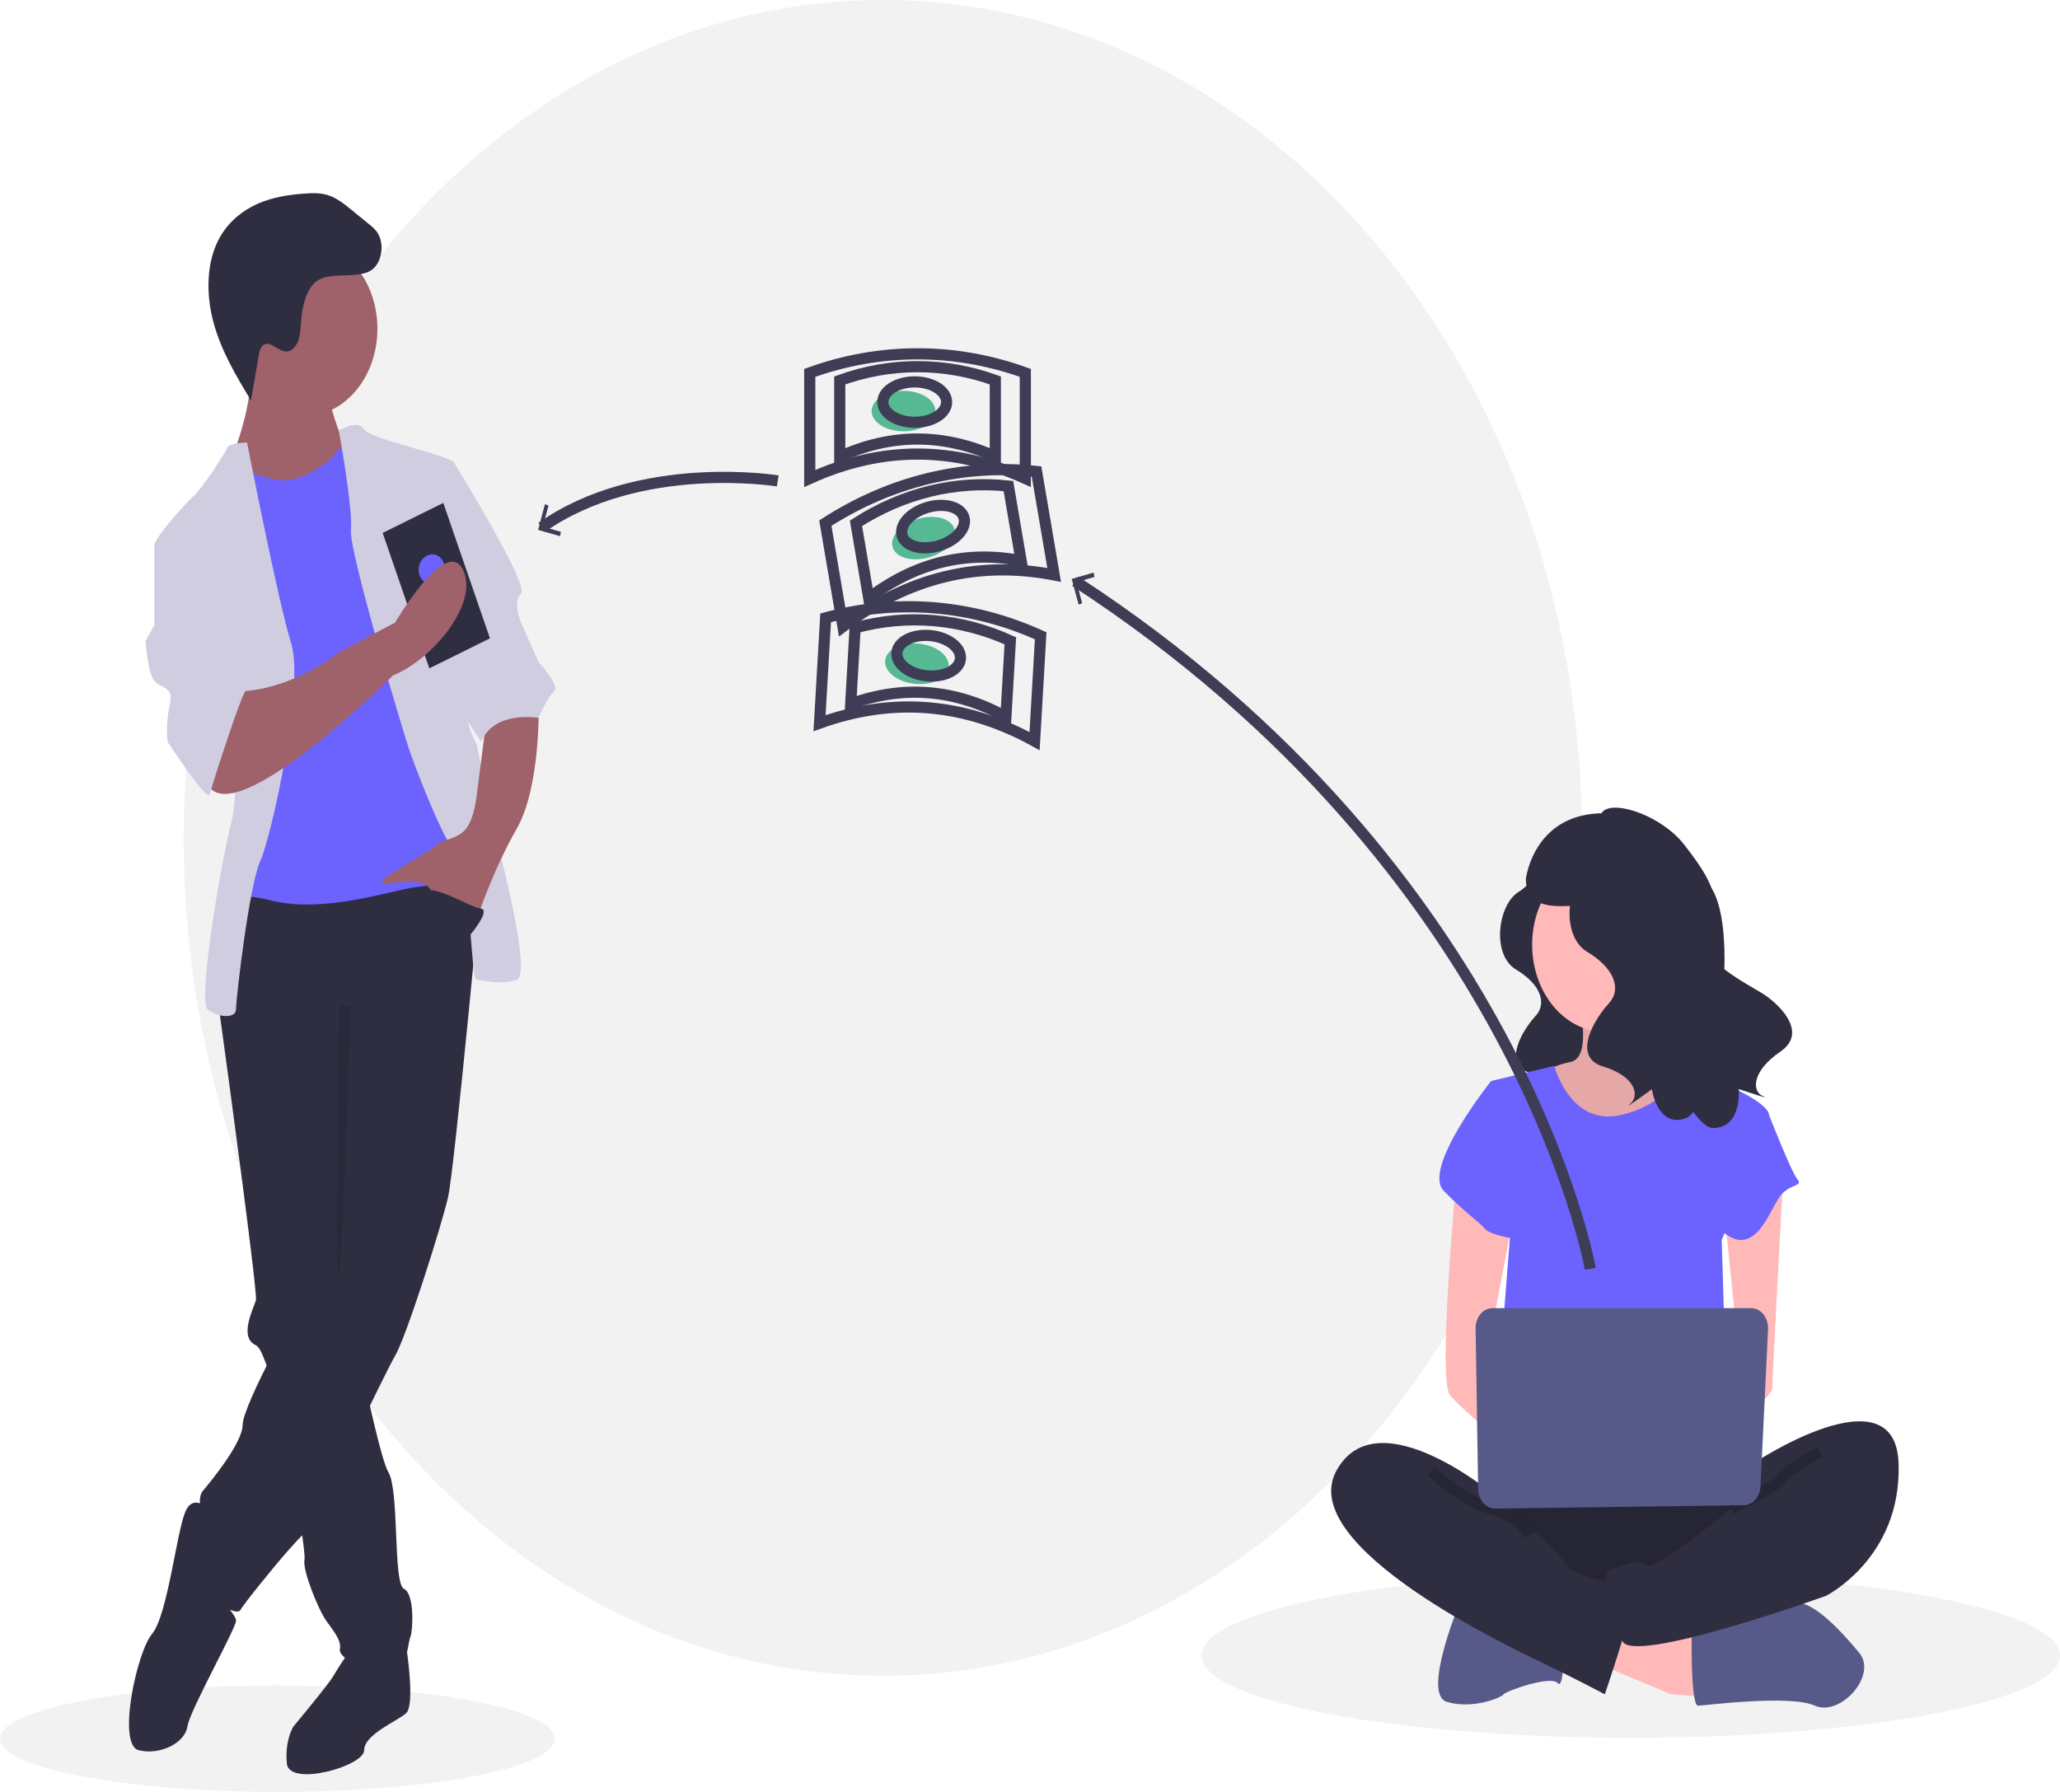 <svg width="369" height="321" viewBox="0 0 369 321" fill="none" xmlns="http://www.w3.org/2000/svg">
<path d="M158.143 300.203C227.31 300.203 283.381 233 283.381 150.102C283.381 67.203 227.31 0 158.143 0C88.976 0 32.904 67.203 32.904 150.102C32.904 233 88.976 300.203 158.143 300.203Z" fill="#F2F2F2"/>
<path d="M49.692 321C77.137 321 99.385 316.734 99.385 311.471C99.385 306.208 77.137 301.941 49.692 301.941C22.248 301.941 0 306.208 0 311.471C0 316.734 22.248 321 49.692 321Z" fill="#F2F2F2"/>
<path d="M292.111 311.313C334.576 311.313 369 304.712 369 296.569C369 288.426 334.576 281.824 292.111 281.824C249.646 281.824 215.222 288.426 215.222 296.569C215.222 304.712 249.646 311.313 292.111 311.313Z" fill="#F2F2F2"/>
<path d="M275.028 154.844C275.028 154.844 275.682 157.459 271.973 159.813C268.263 162.166 267.172 171.058 271.536 173.673C275.9 176.289 277.21 179.688 275.028 182.042C272.846 184.396 268.918 190.672 274.155 192.241C279.392 193.811 280.046 196.949 278.519 198.256C276.991 199.564 282.01 195.903 282.01 195.903C282.01 195.903 282.883 202.179 287.465 200.61C292.047 199.041 304.921 169.228 298.375 165.043C291.829 160.859 275.028 154.844 275.028 154.844Z" fill="#2F2E41"/>
<path d="M282.936 180.096C282.936 180.096 285.2 189.591 281.239 190.269C278.781 190.728 276.451 191.892 274.449 193.66L281.805 205.189H295.385L303.873 195.017C303.873 195.017 292.556 184.844 294.819 178.74C297.083 172.636 282.936 180.096 282.936 180.096Z" fill="#FFB9B9"/>
<path opacity="0.1" d="M282.936 180.096C282.936 180.096 285.2 189.591 281.239 190.269C278.781 190.728 276.451 191.892 274.449 193.66L281.805 205.189H295.385L303.873 195.017C303.873 195.017 292.556 184.844 294.819 178.74C297.083 172.636 282.936 180.096 282.936 180.096Z" fill="black"/>
<path d="M286.332 298.102L299.346 303.527L308.4 304.205L307.834 294.711L289.161 288.092L286.332 298.102Z" fill="#FFB9B9"/>
<path d="M303.024 296.067C303.024 296.067 303.024 305.562 304.156 305.562C305.288 305.562 320.566 303.527 325.093 305.562C329.619 307.596 336.41 300.136 333.015 296.067C329.619 291.998 324.081 285.894 320.626 287.251C317.171 288.607 303.024 291.998 303.024 291.998V296.067Z" fill="#575A89"/>
<path d="M261.434 287.251C261.434 287.251 254.644 303.527 259.17 304.884C263.697 306.24 268.79 304.205 269.356 303.527C269.922 302.849 277.844 300.136 278.975 301.493C280.107 302.849 280.107 296.067 280.107 296.067L261.434 287.251Z" fill="#575A89"/>
<path d="M267.092 264.87C267.092 264.87 256.341 282.503 264.263 287.251C272.185 291.998 310.097 291.998 312.927 287.251C315.756 282.503 316.888 267.583 312.927 266.227C308.966 264.87 267.092 264.87 267.092 264.87Z" fill="#2F2E41"/>
<path opacity="0.2" d="M267.092 264.87C267.092 264.87 256.341 282.503 264.263 287.251C272.185 291.998 310.097 291.998 312.927 287.251C315.756 282.503 316.888 267.583 312.927 266.227C308.966 264.87 267.092 264.87 267.092 264.87Z" fill="black"/>
<path d="M287.463 184.844C294.651 184.844 300.478 177.86 300.478 169.245C300.478 160.631 294.651 153.647 287.463 153.647C280.275 153.647 274.449 160.631 274.449 169.245C274.449 177.86 280.275 184.844 287.463 184.844Z" fill="#FFB9B9"/>
<path d="M267.092 193.66L278.41 190.947C278.41 190.947 281.239 201.798 290.292 199.764C299.346 197.729 301.61 190.947 301.61 190.947C301.61 190.947 308.4 194.338 308.966 194.338C309.532 194.338 316.888 197.729 316.888 199.764C316.888 201.798 308.4 222.144 308.4 222.144L309.532 258.767L267.658 257.41L270.488 221.466L267.092 193.66Z" fill="#6C63FF"/>
<path d="M260.868 211.293C260.868 211.293 257.473 247.237 259.736 249.95C262 252.663 271.053 260.123 271.053 260.123V251.985L266.527 241.812L271.053 218.075L260.868 211.293Z" fill="#FFB9B9"/>
<path d="M319.434 210.276C319.434 210.276 317.454 247.237 317.454 248.594C317.454 249.95 312.361 254.697 310.663 254.697C308.966 254.697 307.834 251.306 307.834 251.306L311.795 245.881L308.966 218.075L319.434 210.276Z" fill="#FFB9B9"/>
<path d="M314.058 262.158C314.058 262.158 339.522 245.203 340.088 262.158C340.654 279.112 327.073 285.894 327.073 285.894C327.073 285.894 291.99 298.503 290.575 293.894C289.161 289.285 286.331 281.825 288.595 281.147C290.858 280.469 293.688 279.112 294.819 280.469C295.951 281.825 310.097 270.296 310.097 270.296L314.058 262.158Z" fill="#2F2E41"/>
<path opacity="0.2" d="M325.941 260.123C325.941 260.123 320.849 262.836 319.151 264.87C317.454 266.905 310.097 270.296 310.097 270.296" stroke="black" stroke-width="2" stroke-miterlimit="10"/>
<path d="M270.488 195.017L267.092 193.66C267.092 193.66 254.644 209.259 258.605 213.328C262.566 217.397 264.829 218.753 265.961 220.11C267.092 221.466 272.751 222.144 272.751 222.144L270.488 195.017Z" fill="#6C63FF"/>
<path d="M311.795 198.408L316.888 199.764C316.888 199.764 320.849 209.937 321.98 211.293C323.112 212.65 320.283 211.971 318.585 214.684C316.888 217.397 315.19 222.144 311.795 222.144C308.4 222.144 303.873 215.362 303.873 215.362L311.795 198.408Z" fill="#6C63FF"/>
<path d="M268.224 268.261C268.224 268.261 246.722 249.95 239.366 263.514C232.009 277.078 271.053 295.389 276.712 298.102C282.371 300.815 287.463 303.527 287.463 303.527C287.463 303.527 292.556 288.607 292.556 285.894C292.556 283.182 288.595 283.182 287.463 283.182C286.332 283.182 281.239 281.825 280.107 279.791C278.975 277.756 268.224 268.261 268.224 268.261Z" fill="#2F2E41"/>
<path opacity="0.2" d="M256.341 263.514C256.341 263.514 262 268.94 267.092 270.296C272.185 271.652 273.883 275.043 273.883 275.043" stroke="black" stroke-width="2" stroke-miterlimit="10"/>
<path d="M264.321 238.014L264.773 266.729C264.788 267.678 265.115 268.581 265.683 269.241C266.251 269.902 267.014 270.266 267.805 270.256L312.391 269.655C313.15 269.645 313.879 269.29 314.428 268.661C314.978 268.032 315.308 267.177 315.351 266.268L316.705 238.153C316.728 237.665 316.668 237.175 316.528 236.716C316.389 236.256 316.172 235.835 315.891 235.479C315.611 235.123 315.273 234.839 314.898 234.645C314.523 234.452 314.119 234.352 313.71 234.352H267.32C266.921 234.352 266.526 234.447 266.159 234.632C265.791 234.817 265.458 235.088 265.179 235.429C264.9 235.77 264.68 236.174 264.533 236.618C264.385 237.062 264.313 237.537 264.321 238.014V238.014Z" fill="#575A89"/>
<path d="M288.159 149.651C288.159 149.651 288.884 152.548 284.774 155.155C280.665 157.763 279.457 167.613 284.291 170.51C289.125 173.407 290.576 177.173 288.159 179.781C285.741 182.388 281.39 189.341 287.192 191.08C292.993 192.818 293.718 196.295 292.026 197.743C290.334 199.192 295.894 195.136 295.894 195.136C295.894 195.136 296.861 202.089 301.937 200.351C307.013 198.612 312.078 167.014 306.419 158.876C301.158 151.309 288.159 149.651 288.159 149.651Z" fill="#2F2E41"/>
<path d="M286.614 146.669C286.615 142.424 297.211 145.474 301.753 151.4C304.899 155.504 309.677 161.678 305.673 166.03C301.669 170.382 312.536 176.087 315.45 177.817C318.364 179.547 324.118 184.836 318.923 188.385C313.727 191.934 313.811 195.516 315.766 196.364C317.722 197.212 311.455 195.103 311.455 195.103C311.455 195.103 312.088 202.111 306.809 202.077C301.53 202.044 286.384 167.271 290.002 157.605C293.367 148.618 286.614 146.669 286.614 146.669Z" fill="#2F2E41"/>
<path d="M288.909 145.738C274.741 144.716 273.319 157.498 273.319 157.498C273.417 164.895 283.218 161.291 285.94 162.394C289.225 159.562 295.555 154.205 300.082 150.381C296.796 147.607 292.924 145.998 288.909 145.738Z" fill="#2F2E41"/>
<path d="M284.873 227.305C284.873 227.305 272.164 155.916 192.615 104.13" stroke="#3F3D56" stroke-width="2" stroke-miterlimit="10"/>
<path d="M195.893 102.572L196.052 103.355L192.834 104.29L193.848 108.069L193.208 108.315L191.974 103.712L195.893 102.572Z" fill="#3F3D56"/>
<path d="M70.769 297.905L72.912 295.997C72.912 295.997 74.33 305.493 72.748 306.916C71.165 308.338 65.23 310.71 65.23 313.555C65.23 316.4 51.777 320.194 51.381 315.926C50.985 311.658 52.568 309.287 52.568 309.287C52.568 309.287 58.899 301.699 59.69 300.277C60.481 298.854 62.46 296.008 62.46 296.008L70.769 297.905Z" fill="#2F2E41"/>
<path d="M39.115 179.821C39.115 179.821 39.174 180.239 39.277 181.002C39.372 181.68 39.503 182.638 39.661 183.819C41.323 195.974 46.17 231.755 45.841 232.935C45.446 234.358 42.676 239.575 45.841 240.997C46.146 241.135 46.474 241.581 46.827 242.283C47.506 243.794 48.067 245.379 48.5 247.015C50.388 253.579 52.406 264.083 53.573 271.358C54.083 274.554 54.432 277.124 54.534 278.471C54.57 278.783 54.574 279.098 54.546 279.41C54.151 281.307 56.92 287.946 58.107 289.843C59.294 291.74 61.273 293.637 60.877 295.534C60.481 297.431 70.769 302.648 71.956 299.328C73.143 296.008 73.143 294.111 73.539 293.163C73.935 292.215 74.33 285.575 72.352 284.627C70.374 283.678 71.561 267.08 69.582 263.761C68.921 262.656 67.912 258.914 66.856 254.413C66.441 252.649 66.021 250.771 65.609 248.889C63.94 241.173 62.46 233.41 62.46 233.41L62.856 177.924L41.093 174.605L40.535 176.08L39.423 179.006L39.115 179.821Z" fill="#2F2E41"/>
<path d="M37.928 270.874C37.928 270.874 34.762 267.08 33.18 270.874C31.597 274.668 30.014 289.369 27.244 292.689C24.475 296.008 20.913 312.607 24.87 313.555C28.827 314.503 33.18 312.132 33.575 309.287C33.971 306.442 42.28 291.74 42.28 290.318C42.28 288.895 36.741 283.678 36.741 283.678L37.928 270.874Z" fill="#2F2E41"/>
<path d="M86.596 153.739C86.596 153.739 81.453 209.224 80.266 214.44C79.079 219.657 72.748 239.575 70.769 242.894C68.791 246.214 56.129 273.245 54.546 274.668C52.964 276.091 49.798 279.885 49.798 279.885C49.798 279.885 43.863 286.998 43.072 288.421C42.28 289.843 35.554 285.575 35.158 282.73C34.762 279.885 35.554 275.142 35.949 273.245C36.345 271.348 35.158 268.503 36.345 267.08C37.532 265.658 43.467 258.544 43.467 255.224C43.467 251.905 53.755 232.461 57.712 228.193C61.669 223.925 60.877 216.812 60.877 216.812V187.883L39.115 179.821C39.115 179.821 40.302 157.058 43.072 157.058C45.841 157.058 82.244 149.471 86.596 153.739Z" fill="#2F2E41"/>
<path d="M54.546 74.542C61.758 74.542 67.604 67.535 67.604 58.892C67.604 50.249 61.758 43.242 54.546 43.242C47.335 43.242 41.489 50.249 41.489 58.892C41.489 67.535 47.335 74.542 54.546 74.542Z" fill="#9F616A"/>
<path d="M58.899 71.222C58.899 71.222 60.481 78.336 62.46 80.233C64.438 82.13 57.316 90.192 57.316 90.192L43.863 91.14L41.489 82.13C41.489 82.13 45.841 71.696 44.654 65.057C43.467 58.418 58.899 71.222 58.899 71.222Z" fill="#9F616A"/>
<path d="M64.438 79.284C64.438 79.284 60.877 79.758 60.086 81.181C59.294 82.604 53.755 86.872 49.403 85.923C45.05 84.975 42.28 83.552 41.489 84.026C40.697 84.501 39.115 94.46 39.115 94.46L43.467 109.635L42.676 151.367L41.489 162.749C41.489 162.749 39.115 158.955 48.611 161.326C58.107 163.698 70.374 159.429 74.33 158.955C78.287 158.481 85.014 157.058 85.409 154.213C85.805 151.367 84.222 140.934 84.222 140.934L77.891 109.161L73.935 92.088L64.438 79.284Z" fill="#6C63FF"/>
<path d="M60.696 77.144C60.696 77.144 64.043 75.016 65.23 76.913C66.417 78.81 81.453 81.655 81.453 83.078C81.453 84.501 84.618 122.914 83.827 126.233C83.035 129.553 85.409 133.347 85.409 133.347L88.179 147.574C88.179 147.574 95.697 174.605 92.532 175.553C89.366 176.502 86.596 175.553 85.409 175.553C84.222 175.553 84.618 157.533 81.453 152.79C78.287 148.048 73.935 136.192 73.143 133.821C72.352 131.45 62.46 98.728 62.856 94.934C63.251 91.14 60.696 77.144 60.696 77.144Z" fill="#D0CDE1"/>
<path d="M44.259 79.284C44.259 79.284 41.093 79.284 40.697 80.233C40.302 81.181 36.345 87.346 34.762 88.769C33.18 90.192 27.64 96.356 27.64 97.779C27.64 99.202 39.115 109.635 39.115 109.635C39.115 109.635 43.863 137.615 41.489 147.099C39.115 156.584 35.554 179.347 37.136 180.77C38.719 182.193 42.28 182.667 42.28 180.77C42.28 178.873 44.654 158.481 46.633 154.213C48.611 149.945 54.546 122.914 52.172 115.326C49.798 107.738 44.259 79.284 44.259 79.284Z" fill="#D0CDE1"/>
<path d="M96.488 126.233C96.488 126.233 96.884 140.934 92.531 148.522C88.179 156.11 85.409 164.646 85.409 164.646C85.409 164.646 78.287 162.275 77.1 159.429C75.913 156.584 68.395 158.955 68.395 158.007C68.395 157.058 77.496 152.316 78.287 151.367C79.078 150.419 81.848 150.419 83.431 148.522C85.014 146.625 85.409 142.357 85.409 142.357L86.992 130.027L96.488 126.233Z" fill="#9F616A"/>
<path d="M63.54 49.243C64.544 49.133 65.58 49.013 66.468 48.439C68.457 47.154 68.985 43.492 67.47 41.481C67.053 40.97 66.586 40.52 66.079 40.141L63.072 37.687C61.741 36.602 60.38 35.499 58.828 34.987C57.425 34.525 55.943 34.572 54.49 34.68C51.67 34.891 48.833 35.324 46.181 36.491C43.528 37.658 41.054 39.61 39.448 42.396C36.901 46.812 36.866 52.768 38.269 57.867C39.671 62.965 42.336 67.404 44.961 71.754L46.323 63.788C46.444 63.079 46.601 62.301 47.093 61.881C48.317 60.838 49.814 62.98 51.316 62.967C52.281 62.958 53.091 62.006 53.457 60.936C53.822 59.866 53.847 58.68 53.931 57.528C54.11 55.088 54.822 51.692 56.75 50.346C58.547 49.092 61.52 49.463 63.54 49.243Z" fill="#2F2E41"/>
<path opacity="0.1" d="M62.807 180.204C62.807 180.204 61.471 226.533 60.679 227.956C59.888 229.379 60.679 180.059 60.679 180.059L62.807 180.204Z" fill="black"/>
<path d="M78.287 83.078H81.453C81.453 83.078 94.906 104.893 93.323 106.315C91.74 107.738 93.323 111.532 93.323 111.532L96.488 118.645C96.488 118.645 100.445 122.914 99.258 123.862C98.071 124.81 96.488 128.604 96.488 128.604C96.488 128.604 88.575 127.182 86.201 132.872L81.069 125.108L78.287 83.078Z" fill="#D0CDE1"/>
<path d="M79.406 90.095L68.544 95.471L76.903 119.731L87.764 114.355L79.406 90.095Z" fill="#2F2E41"/>
<path d="M78.133 104.323C79.333 103.73 79.936 102.177 79.481 100.856C79.026 99.535 77.684 98.946 76.485 99.54C75.285 100.133 74.681 101.686 75.136 103.007C75.591 104.328 76.933 104.917 78.133 104.323Z" fill="#6C63FF"/>
<path d="M70.374 121.017C70.374 121.017 41.885 149.471 37.136 140.46C32.388 131.45 42.28 123.862 42.28 123.862C42.28 123.862 50.985 124.336 60.877 116.749L70.769 111.532C70.769 111.532 79.8 96.079 82.877 101.964C85.954 107.848 77.624 118.089 70.374 121.017Z" fill="#9F616A"/>
<path d="M31.993 95.882L27.64 97.779V112.006L26.057 114.852C26.057 114.852 26.453 120.542 27.64 121.965C28.827 123.388 31.201 122.914 30.41 126.233C29.934 128.397 29.8 130.649 30.014 132.872C30.014 132.872 37.136 143.78 37.532 142.357C37.928 140.934 43.467 123.388 44.259 123.388C45.05 123.388 36.345 95.882 36.345 95.882H31.993Z" fill="#D0CDE1"/>
<path d="M84.024 167.729C84.024 167.729 88.116 162.986 86.07 162.749C84.025 162.512 76.902 157.77 75.715 160.141C74.528 162.512 84.024 167.729 84.024 167.729Z" fill="#2F2E41"/>
<path d="M161.836 77.264C164.989 77.264 167.544 75.643 167.544 73.642C167.544 71.642 164.989 70.021 161.836 70.021C158.684 70.021 156.128 71.642 156.128 73.642C156.128 75.643 158.684 77.264 161.836 77.264Z" fill="#57B894"/>
<path d="M183.661 85.715C170.79 79.889 157.919 79.889 145.048 85.715V66.801C157.639 62.248 171.07 62.248 183.661 66.801V85.715Z" stroke="#3F3D56" stroke-width="2" stroke-miterlimit="10"/>
<path d="M178.288 81.803C168.999 77.599 159.71 77.599 150.42 81.803V68.153C159.507 64.866 169.201 64.866 178.288 68.153V81.803Z" stroke="#3F3D56" stroke-width="2" stroke-miterlimit="10"/>
<path d="M163.851 75.654C167.003 75.654 169.559 74.033 169.559 72.033C169.559 70.032 167.003 68.411 163.851 68.411C160.698 68.411 158.143 70.032 158.143 72.033C158.143 74.033 160.698 75.654 163.851 75.654Z" stroke="#3F3D56" stroke-width="2" stroke-miterlimit="10"/>
<path d="M166.033 99.946C169.122 99.19 171.355 96.989 171.022 95.029C170.688 93.069 167.913 92.093 164.825 92.849C161.736 93.604 159.503 95.805 159.836 97.765C160.17 99.725 162.944 100.701 166.033 99.946Z" fill="#57B894"/>
<path d="M188.827 102.995C175.244 100.372 162.633 103.456 150.994 112.25L147.839 93.718C159.415 86.239 172.575 83.02 185.671 84.464L188.827 102.995Z" stroke="#3F3D56" stroke-width="2" stroke-miterlimit="10"/>
<path d="M182.911 100.45C173.107 98.557 164.005 100.783 155.605 107.13L153.328 93.755C161.683 88.357 171.181 86.033 180.633 87.075L182.911 100.45Z" stroke="#3F3D56" stroke-width="2" stroke-miterlimit="10"/>
<path d="M167.738 97.886C170.827 97.13 173.061 94.929 172.727 92.969C172.393 91.009 169.619 90.033 166.53 90.789C163.441 91.544 161.208 93.745 161.542 95.705C161.875 97.665 164.65 98.641 167.738 97.886Z" stroke="#3F3D56" stroke-width="2" stroke-miterlimit="10"/>
<path d="M169.939 119.383C170.055 117.388 167.6 115.557 164.455 115.295C161.31 115.033 158.667 116.438 158.551 118.433C158.435 120.429 160.891 122.259 164.035 122.521C167.18 122.783 169.823 121.378 169.939 119.383Z" fill="#57B894"/>
<path d="M185.318 132.767C172.815 125.884 159.976 124.814 146.798 129.555L147.894 110.687C160.718 107.192 174.117 108.309 186.413 113.899L185.318 132.767Z" stroke="#3F3D56" stroke-width="2" stroke-miterlimit="10"/>
<path d="M180.185 128.418C171.162 123.451 161.895 122.678 152.384 126.1L153.175 112.482C162.43 109.96 172.101 110.766 180.976 114.801L180.185 128.418Z" stroke="#3F3D56" stroke-width="2" stroke-miterlimit="10"/>
<path d="M172.042 117.945C172.158 115.949 169.703 114.119 166.558 113.857C163.413 113.595 160.77 115 160.654 116.995C160.538 118.991 162.994 120.821 166.138 121.083C169.283 121.345 171.926 119.94 172.042 117.945Z" stroke="#3F3D56" stroke-width="2" stroke-miterlimit="10"/>
<path d="M139.314 86.154C139.314 86.154 114.637 82.108 97.014 94.486" stroke="#3F3D56" stroke-width="2" stroke-miterlimit="10"/>
<path d="M97.608 90.326L98.249 90.569L97.247 94.352L100.468 95.273L100.312 96.056L96.389 94.933L97.608 90.326Z" fill="#3F3D56"/>
</svg>
